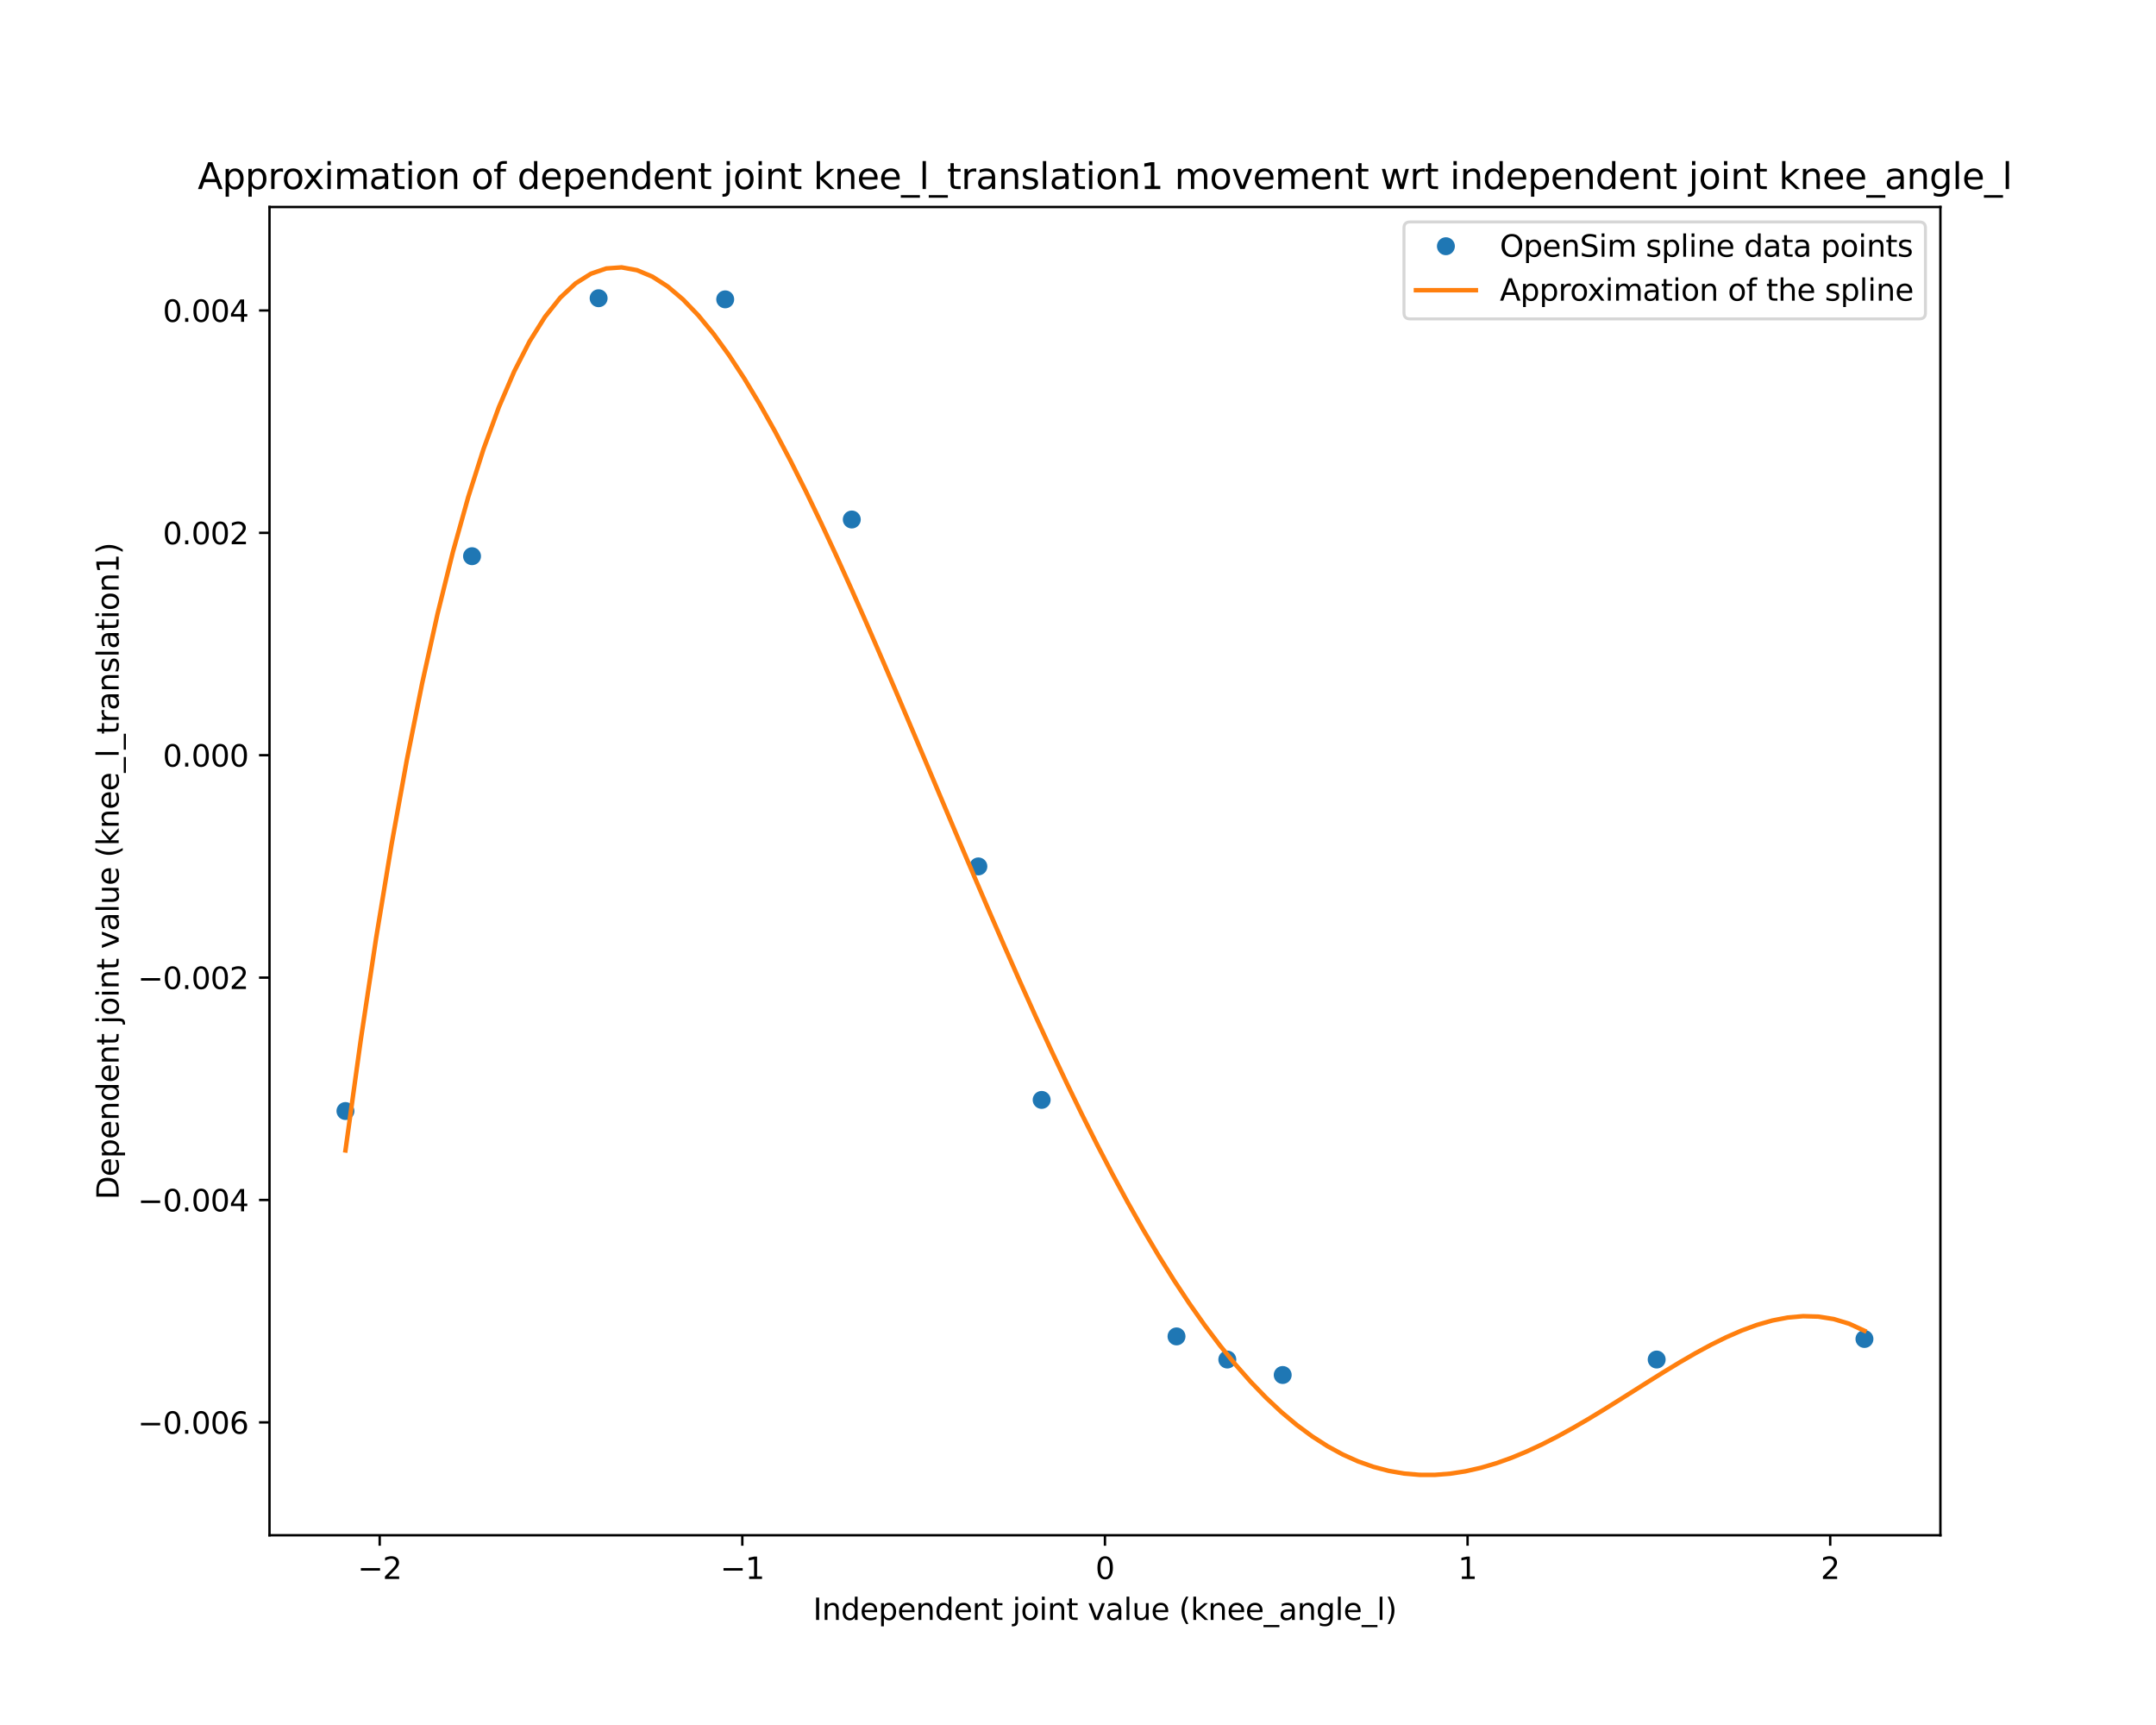 <?xml version="1.0" encoding="utf-8" standalone="no"?>
<!DOCTYPE svg PUBLIC "-//W3C//DTD SVG 1.1//EN"
  "http://www.w3.org/Graphics/SVG/1.1/DTD/svg11.dtd">
<svg xmlns:xlink="http://www.w3.org/1999/xlink" width="720pt" height="576pt" viewBox="0 0 720 576" xmlns="http://www.w3.org/2000/svg" version="1.1">
 <defs>
  <style type="text/css">*{stroke-linejoin: round; stroke-linecap: butt}</style>
 </defs>
 <g id="figure_1">
  <g id="patch_1">
   <path d="M 0 576 
L 720 576 
L 720 0 
L 0 0 
z
" style="fill: #ffffff"/>
  </g>
  <g id="axes_1">
   <g id="patch_2">
    <path d="M 90 512.64 
L 648 512.64 
L 648 69.12 
L 90 69.12 
z
" style="fill: #ffffff"/>
   </g>
   <g id="matplotlib.axis_1">
    <g id="xtick_1">
     <g id="line2d_1">
      <defs>
       <path id="mb4242acad0" d="M 0 0 
L 0 3.5 
" style="stroke: #000000; stroke-width: 0.8"/>
      </defs>
      <g>
       <use xlink:href="#mb4242acad0" x="126.796" y="512.64" style="stroke: #000000; stroke-width: 0.8"/>
      </g>
     </g>
     <g id="text_1">
      <!-- −2 -->
      <g transform="translate(119.425 527.238) scale(0.1 -0.1)">
       <defs>
        <path id="DejaVuSans-2212" d="M 678 2272 
L 4684 2272 
L 4684 1741 
L 678 1741 
L 678 2272 
z
" transform="scale(0.016)"/>
        <path id="DejaVuSans-32" d="M 1228 531 
L 3431 531 
L 3431 0 
L 469 0 
L 469 531 
Q 828 903 1448 1529 
Q 2069 2156 2228 2338 
Q 2531 2678 2651 2914 
Q 2772 3150 2772 3378 
Q 2772 3750 2511 3984 
Q 2250 4219 1831 4219 
Q 1534 4219 1204 4116 
Q 875 4013 500 3803 
L 500 4441 
Q 881 4594 1212 4672 
Q 1544 4750 1819 4750 
Q 2544 4750 2975 4387 
Q 3406 4025 3406 3419 
Q 3406 3131 3298 2873 
Q 3191 2616 2906 2266 
Q 2828 2175 2409 1742 
Q 1991 1309 1228 531 
z
" transform="scale(0.016)"/>
       </defs>
       <use xlink:href="#DejaVuSans-2212"/>
       <use xlink:href="#DejaVuSans-32" x="83.789"/>
      </g>
     </g>
    </g>
    <g id="xtick_2">
     <g id="line2d_2">
      <g>
       <use xlink:href="#mb4242acad0" x="247.898" y="512.64" style="stroke: #000000; stroke-width: 0.8"/>
      </g>
     </g>
     <g id="text_2">
      <!-- −1 -->
      <g transform="translate(240.527 527.238) scale(0.1 -0.1)">
       <defs>
        <path id="DejaVuSans-31" d="M 794 531 
L 1825 531 
L 1825 4091 
L 703 3866 
L 703 4441 
L 1819 4666 
L 2450 4666 
L 2450 531 
L 3481 531 
L 3481 0 
L 794 0 
L 794 531 
z
" transform="scale(0.016)"/>
       </defs>
       <use xlink:href="#DejaVuSans-2212"/>
       <use xlink:href="#DejaVuSans-31" x="83.789"/>
      </g>
     </g>
    </g>
    <g id="xtick_3">
     <g id="line2d_3">
      <g>
       <use xlink:href="#mb4242acad0" x="369" y="512.64" style="stroke: #000000; stroke-width: 0.8"/>
      </g>
     </g>
     <g id="text_3">
      <!-- 0 -->
      <g transform="translate(365.819 527.238) scale(0.1 -0.1)">
       <defs>
        <path id="DejaVuSans-30" d="M 2034 4250 
Q 1547 4250 1301 3770 
Q 1056 3291 1056 2328 
Q 1056 1369 1301 889 
Q 1547 409 2034 409 
Q 2525 409 2770 889 
Q 3016 1369 3016 2328 
Q 3016 3291 2770 3770 
Q 2525 4250 2034 4250 
z
M 2034 4750 
Q 2819 4750 3233 4129 
Q 3647 3509 3647 2328 
Q 3647 1150 3233 529 
Q 2819 -91 2034 -91 
Q 1250 -91 836 529 
Q 422 1150 422 2328 
Q 422 3509 836 4129 
Q 1250 4750 2034 4750 
z
" transform="scale(0.016)"/>
       </defs>
       <use xlink:href="#DejaVuSans-30"/>
      </g>
     </g>
    </g>
    <g id="xtick_4">
     <g id="line2d_4">
      <g>
       <use xlink:href="#mb4242acad0" x="490.102" y="512.64" style="stroke: #000000; stroke-width: 0.8"/>
      </g>
     </g>
     <g id="text_4">
      <!-- 1 -->
      <g transform="translate(486.921 527.238) scale(0.1 -0.1)">
       <use xlink:href="#DejaVuSans-31"/>
      </g>
     </g>
    </g>
    <g id="xtick_5">
     <g id="line2d_5">
      <g>
       <use xlink:href="#mb4242acad0" x="611.204" y="512.64" style="stroke: #000000; stroke-width: 0.8"/>
      </g>
     </g>
     <g id="text_5">
      <!-- 2 -->
      <g transform="translate(608.023 527.238) scale(0.1 -0.1)">
       <use xlink:href="#DejaVuSans-32"/>
      </g>
     </g>
    </g>
    <g id="text_6">
     <!-- Independent joint value (knee_angle_l) -->
     <g transform="translate(271.534 540.917) scale(0.1 -0.1)">
      <defs>
       <path id="DejaVuSans-49" d="M 628 4666 
L 1259 4666 
L 1259 0 
L 628 0 
L 628 4666 
z
" transform="scale(0.016)"/>
       <path id="DejaVuSans-6e" d="M 3513 2113 
L 3513 0 
L 2938 0 
L 2938 2094 
Q 2938 2591 2744 2837 
Q 2550 3084 2163 3084 
Q 1697 3084 1428 2787 
Q 1159 2491 1159 1978 
L 1159 0 
L 581 0 
L 581 3500 
L 1159 3500 
L 1159 2956 
Q 1366 3272 1645 3428 
Q 1925 3584 2291 3584 
Q 2894 3584 3203 3211 
Q 3513 2838 3513 2113 
z
" transform="scale(0.016)"/>
       <path id="DejaVuSans-64" d="M 2906 2969 
L 2906 4863 
L 3481 4863 
L 3481 0 
L 2906 0 
L 2906 525 
Q 2725 213 2448 61 
Q 2172 -91 1784 -91 
Q 1150 -91 751 415 
Q 353 922 353 1747 
Q 353 2572 751 3078 
Q 1150 3584 1784 3584 
Q 2172 3584 2448 3432 
Q 2725 3281 2906 2969 
z
M 947 1747 
Q 947 1113 1208 752 
Q 1469 391 1925 391 
Q 2381 391 2643 752 
Q 2906 1113 2906 1747 
Q 2906 2381 2643 2742 
Q 2381 3103 1925 3103 
Q 1469 3103 1208 2742 
Q 947 2381 947 1747 
z
" transform="scale(0.016)"/>
       <path id="DejaVuSans-65" d="M 3597 1894 
L 3597 1613 
L 953 1613 
Q 991 1019 1311 708 
Q 1631 397 2203 397 
Q 2534 397 2845 478 
Q 3156 559 3463 722 
L 3463 178 
Q 3153 47 2828 -22 
Q 2503 -91 2169 -91 
Q 1331 -91 842 396 
Q 353 884 353 1716 
Q 353 2575 817 3079 
Q 1281 3584 2069 3584 
Q 2775 3584 3186 3129 
Q 3597 2675 3597 1894 
z
M 3022 2063 
Q 3016 2534 2758 2815 
Q 2500 3097 2075 3097 
Q 1594 3097 1305 2825 
Q 1016 2553 972 2059 
L 3022 2063 
z
" transform="scale(0.016)"/>
       <path id="DejaVuSans-70" d="M 1159 525 
L 1159 -1331 
L 581 -1331 
L 581 3500 
L 1159 3500 
L 1159 2969 
Q 1341 3281 1617 3432 
Q 1894 3584 2278 3584 
Q 2916 3584 3314 3078 
Q 3713 2572 3713 1747 
Q 3713 922 3314 415 
Q 2916 -91 2278 -91 
Q 1894 -91 1617 61 
Q 1341 213 1159 525 
z
M 3116 1747 
Q 3116 2381 2855 2742 
Q 2594 3103 2138 3103 
Q 1681 3103 1420 2742 
Q 1159 2381 1159 1747 
Q 1159 1113 1420 752 
Q 1681 391 2138 391 
Q 2594 391 2855 752 
Q 3116 1113 3116 1747 
z
" transform="scale(0.016)"/>
       <path id="DejaVuSans-74" d="M 1172 4494 
L 1172 3500 
L 2356 3500 
L 2356 3053 
L 1172 3053 
L 1172 1153 
Q 1172 725 1289 603 
Q 1406 481 1766 481 
L 2356 481 
L 2356 0 
L 1766 0 
Q 1100 0 847 248 
Q 594 497 594 1153 
L 594 3053 
L 172 3053 
L 172 3500 
L 594 3500 
L 594 4494 
L 1172 4494 
z
" transform="scale(0.016)"/>
       <path id="DejaVuSans-20" transform="scale(0.016)"/>
       <path id="DejaVuSans-6a" d="M 603 3500 
L 1178 3500 
L 1178 -63 
Q 1178 -731 923 -1031 
Q 669 -1331 103 -1331 
L -116 -1331 
L -116 -844 
L 38 -844 
Q 366 -844 484 -692 
Q 603 -541 603 -63 
L 603 3500 
z
M 603 4863 
L 1178 4863 
L 1178 4134 
L 603 4134 
L 603 4863 
z
" transform="scale(0.016)"/>
       <path id="DejaVuSans-6f" d="M 1959 3097 
Q 1497 3097 1228 2736 
Q 959 2375 959 1747 
Q 959 1119 1226 758 
Q 1494 397 1959 397 
Q 2419 397 2687 759 
Q 2956 1122 2956 1747 
Q 2956 2369 2687 2733 
Q 2419 3097 1959 3097 
z
M 1959 3584 
Q 2709 3584 3137 3096 
Q 3566 2609 3566 1747 
Q 3566 888 3137 398 
Q 2709 -91 1959 -91 
Q 1206 -91 779 398 
Q 353 888 353 1747 
Q 353 2609 779 3096 
Q 1206 3584 1959 3584 
z
" transform="scale(0.016)"/>
       <path id="DejaVuSans-69" d="M 603 3500 
L 1178 3500 
L 1178 0 
L 603 0 
L 603 3500 
z
M 603 4863 
L 1178 4863 
L 1178 4134 
L 603 4134 
L 603 4863 
z
" transform="scale(0.016)"/>
       <path id="DejaVuSans-76" d="M 191 3500 
L 800 3500 
L 1894 563 
L 2988 3500 
L 3597 3500 
L 2284 0 
L 1503 0 
L 191 3500 
z
" transform="scale(0.016)"/>
       <path id="DejaVuSans-61" d="M 2194 1759 
Q 1497 1759 1228 1600 
Q 959 1441 959 1056 
Q 959 750 1161 570 
Q 1363 391 1709 391 
Q 2188 391 2477 730 
Q 2766 1069 2766 1631 
L 2766 1759 
L 2194 1759 
z
M 3341 1997 
L 3341 0 
L 2766 0 
L 2766 531 
Q 2569 213 2275 61 
Q 1981 -91 1556 -91 
Q 1019 -91 701 211 
Q 384 513 384 1019 
Q 384 1609 779 1909 
Q 1175 2209 1959 2209 
L 2766 2209 
L 2766 2266 
Q 2766 2663 2505 2880 
Q 2244 3097 1772 3097 
Q 1472 3097 1187 3025 
Q 903 2953 641 2809 
L 641 3341 
Q 956 3463 1253 3523 
Q 1550 3584 1831 3584 
Q 2591 3584 2966 3190 
Q 3341 2797 3341 1997 
z
" transform="scale(0.016)"/>
       <path id="DejaVuSans-6c" d="M 603 4863 
L 1178 4863 
L 1178 0 
L 603 0 
L 603 4863 
z
" transform="scale(0.016)"/>
       <path id="DejaVuSans-75" d="M 544 1381 
L 544 3500 
L 1119 3500 
L 1119 1403 
Q 1119 906 1312 657 
Q 1506 409 1894 409 
Q 2359 409 2629 706 
Q 2900 1003 2900 1516 
L 2900 3500 
L 3475 3500 
L 3475 0 
L 2900 0 
L 2900 538 
Q 2691 219 2414 64 
Q 2138 -91 1772 -91 
Q 1169 -91 856 284 
Q 544 659 544 1381 
z
M 1991 3584 
L 1991 3584 
z
" transform="scale(0.016)"/>
       <path id="DejaVuSans-28" d="M 1984 4856 
Q 1566 4138 1362 3434 
Q 1159 2731 1159 2009 
Q 1159 1288 1364 580 
Q 1569 -128 1984 -844 
L 1484 -844 
Q 1016 -109 783 600 
Q 550 1309 550 2009 
Q 550 2706 781 3412 
Q 1013 4119 1484 4856 
L 1984 4856 
z
" transform="scale(0.016)"/>
       <path id="DejaVuSans-6b" d="M 581 4863 
L 1159 4863 
L 1159 1991 
L 2875 3500 
L 3609 3500 
L 1753 1863 
L 3688 0 
L 2938 0 
L 1159 1709 
L 1159 0 
L 581 0 
L 581 4863 
z
" transform="scale(0.016)"/>
       <path id="DejaVuSans-5f" d="M 3263 -1063 
L 3263 -1509 
L -63 -1509 
L -63 -1063 
L 3263 -1063 
z
" transform="scale(0.016)"/>
       <path id="DejaVuSans-67" d="M 2906 1791 
Q 2906 2416 2648 2759 
Q 2391 3103 1925 3103 
Q 1463 3103 1205 2759 
Q 947 2416 947 1791 
Q 947 1169 1205 825 
Q 1463 481 1925 481 
Q 2391 481 2648 825 
Q 2906 1169 2906 1791 
z
M 3481 434 
Q 3481 -459 3084 -895 
Q 2688 -1331 1869 -1331 
Q 1566 -1331 1297 -1286 
Q 1028 -1241 775 -1147 
L 775 -588 
Q 1028 -725 1275 -790 
Q 1522 -856 1778 -856 
Q 2344 -856 2625 -561 
Q 2906 -266 2906 331 
L 2906 616 
Q 2728 306 2450 153 
Q 2172 0 1784 0 
Q 1141 0 747 490 
Q 353 981 353 1791 
Q 353 2603 747 3093 
Q 1141 3584 1784 3584 
Q 2172 3584 2450 3431 
Q 2728 3278 2906 2969 
L 2906 3500 
L 3481 3500 
L 3481 434 
z
" transform="scale(0.016)"/>
       <path id="DejaVuSans-29" d="M 513 4856 
L 1013 4856 
Q 1481 4119 1714 3412 
Q 1947 2706 1947 2009 
Q 1947 1309 1714 600 
Q 1481 -109 1013 -844 
L 513 -844 
Q 928 -128 1133 580 
Q 1338 1288 1338 2009 
Q 1338 2731 1133 3434 
Q 928 4138 513 4856 
z
" transform="scale(0.016)"/>
      </defs>
      <use xlink:href="#DejaVuSans-49"/>
      <use xlink:href="#DejaVuSans-6e" x="29.492"/>
      <use xlink:href="#DejaVuSans-64" x="92.871"/>
      <use xlink:href="#DejaVuSans-65" x="156.348"/>
      <use xlink:href="#DejaVuSans-70" x="217.871"/>
      <use xlink:href="#DejaVuSans-65" x="281.348"/>
      <use xlink:href="#DejaVuSans-6e" x="342.871"/>
      <use xlink:href="#DejaVuSans-64" x="406.25"/>
      <use xlink:href="#DejaVuSans-65" x="469.727"/>
      <use xlink:href="#DejaVuSans-6e" x="531.25"/>
      <use xlink:href="#DejaVuSans-74" x="594.629"/>
      <use xlink:href="#DejaVuSans-20" x="633.838"/>
      <use xlink:href="#DejaVuSans-6a" x="665.625"/>
      <use xlink:href="#DejaVuSans-6f" x="693.408"/>
      <use xlink:href="#DejaVuSans-69" x="754.59"/>
      <use xlink:href="#DejaVuSans-6e" x="782.373"/>
      <use xlink:href="#DejaVuSans-74" x="845.752"/>
      <use xlink:href="#DejaVuSans-20" x="884.961"/>
      <use xlink:href="#DejaVuSans-76" x="916.748"/>
      <use xlink:href="#DejaVuSans-61" x="975.928"/>
      <use xlink:href="#DejaVuSans-6c" x="1037.207"/>
      <use xlink:href="#DejaVuSans-75" x="1064.99"/>
      <use xlink:href="#DejaVuSans-65" x="1128.369"/>
      <use xlink:href="#DejaVuSans-20" x="1189.893"/>
      <use xlink:href="#DejaVuSans-28" x="1221.68"/>
      <use xlink:href="#DejaVuSans-6b" x="1260.693"/>
      <use xlink:href="#DejaVuSans-6e" x="1318.604"/>
      <use xlink:href="#DejaVuSans-65" x="1381.982"/>
      <use xlink:href="#DejaVuSans-65" x="1443.506"/>
      <use xlink:href="#DejaVuSans-5f" x="1505.029"/>
      <use xlink:href="#DejaVuSans-61" x="1555.029"/>
      <use xlink:href="#DejaVuSans-6e" x="1616.309"/>
      <use xlink:href="#DejaVuSans-67" x="1679.688"/>
      <use xlink:href="#DejaVuSans-6c" x="1743.164"/>
      <use xlink:href="#DejaVuSans-65" x="1770.947"/>
      <use xlink:href="#DejaVuSans-5f" x="1832.471"/>
      <use xlink:href="#DejaVuSans-6c" x="1882.471"/>
      <use xlink:href="#DejaVuSans-29" x="1910.254"/>
     </g>
    </g>
   </g>
   <g id="matplotlib.axis_2">
    <g id="ytick_1">
     <g id="line2d_6">
      <defs>
       <path id="mf6420c4477" d="M 0 0 
L -3.5 0 
" style="stroke: #000000; stroke-width: 0.8"/>
      </defs>
      <g>
       <use xlink:href="#mf6420c4477" x="90" y="474.946" style="stroke: #000000; stroke-width: 0.8"/>
      </g>
     </g>
     <g id="text_7">
      <!-- −0.006 -->
      <g transform="translate(45.992 478.745) scale(0.1 -0.1)">
       <defs>
        <path id="DejaVuSans-2e" d="M 684 794 
L 1344 794 
L 1344 0 
L 684 0 
L 684 794 
z
" transform="scale(0.016)"/>
        <path id="DejaVuSans-36" d="M 2113 2584 
Q 1688 2584 1439 2293 
Q 1191 2003 1191 1497 
Q 1191 994 1439 701 
Q 1688 409 2113 409 
Q 2538 409 2786 701 
Q 3034 994 3034 1497 
Q 3034 2003 2786 2293 
Q 2538 2584 2113 2584 
z
M 3366 4563 
L 3366 3988 
Q 3128 4100 2886 4159 
Q 2644 4219 2406 4219 
Q 1781 4219 1451 3797 
Q 1122 3375 1075 2522 
Q 1259 2794 1537 2939 
Q 1816 3084 2150 3084 
Q 2853 3084 3261 2657 
Q 3669 2231 3669 1497 
Q 3669 778 3244 343 
Q 2819 -91 2113 -91 
Q 1303 -91 875 529 
Q 447 1150 447 2328 
Q 447 3434 972 4092 
Q 1497 4750 2381 4750 
Q 2619 4750 2861 4703 
Q 3103 4656 3366 4563 
z
" transform="scale(0.016)"/>
       </defs>
       <use xlink:href="#DejaVuSans-2212"/>
       <use xlink:href="#DejaVuSans-30" x="83.789"/>
       <use xlink:href="#DejaVuSans-2e" x="147.412"/>
       <use xlink:href="#DejaVuSans-30" x="179.199"/>
       <use xlink:href="#DejaVuSans-30" x="242.822"/>
       <use xlink:href="#DejaVuSans-36" x="306.445"/>
      </g>
     </g>
    </g>
    <g id="ytick_2">
     <g id="line2d_7">
      <g>
       <use xlink:href="#mf6420c4477" x="90" y="400.69" style="stroke: #000000; stroke-width: 0.8"/>
      </g>
     </g>
     <g id="text_8">
      <!-- −0.004 -->
      <g transform="translate(45.992 404.489) scale(0.1 -0.1)">
       <defs>
        <path id="DejaVuSans-34" d="M 2419 4116 
L 825 1625 
L 2419 1625 
L 2419 4116 
z
M 2253 4666 
L 3047 4666 
L 3047 1625 
L 3713 1625 
L 3713 1100 
L 3047 1100 
L 3047 0 
L 2419 0 
L 2419 1100 
L 313 1100 
L 313 1709 
L 2253 4666 
z
" transform="scale(0.016)"/>
       </defs>
       <use xlink:href="#DejaVuSans-2212"/>
       <use xlink:href="#DejaVuSans-30" x="83.789"/>
       <use xlink:href="#DejaVuSans-2e" x="147.412"/>
       <use xlink:href="#DejaVuSans-30" x="179.199"/>
       <use xlink:href="#DejaVuSans-30" x="242.822"/>
       <use xlink:href="#DejaVuSans-34" x="306.445"/>
      </g>
     </g>
    </g>
    <g id="ytick_3">
     <g id="line2d_8">
      <g>
       <use xlink:href="#mf6420c4477" x="90" y="326.435" style="stroke: #000000; stroke-width: 0.8"/>
      </g>
     </g>
     <g id="text_9">
      <!-- −0.002 -->
      <g transform="translate(45.992 330.234) scale(0.1 -0.1)">
       <use xlink:href="#DejaVuSans-2212"/>
       <use xlink:href="#DejaVuSans-30" x="83.789"/>
       <use xlink:href="#DejaVuSans-2e" x="147.412"/>
       <use xlink:href="#DejaVuSans-30" x="179.199"/>
       <use xlink:href="#DejaVuSans-30" x="242.822"/>
       <use xlink:href="#DejaVuSans-32" x="306.445"/>
      </g>
     </g>
    </g>
    <g id="ytick_4">
     <g id="line2d_9">
      <g>
       <use xlink:href="#mf6420c4477" x="90" y="252.179" style="stroke: #000000; stroke-width: 0.8"/>
      </g>
     </g>
     <g id="text_10">
      <!-- 0.000 -->
      <g transform="translate(54.372 255.979) scale(0.1 -0.1)">
       <use xlink:href="#DejaVuSans-30"/>
       <use xlink:href="#DejaVuSans-2e" x="63.623"/>
       <use xlink:href="#DejaVuSans-30" x="95.41"/>
       <use xlink:href="#DejaVuSans-30" x="159.033"/>
       <use xlink:href="#DejaVuSans-30" x="222.656"/>
      </g>
     </g>
    </g>
    <g id="ytick_5">
     <g id="line2d_10">
      <g>
       <use xlink:href="#mf6420c4477" x="90" y="177.924" style="stroke: #000000; stroke-width: 0.8"/>
      </g>
     </g>
     <g id="text_11">
      <!-- 0.002 -->
      <g transform="translate(54.372 181.723) scale(0.1 -0.1)">
       <use xlink:href="#DejaVuSans-30"/>
       <use xlink:href="#DejaVuSans-2e" x="63.623"/>
       <use xlink:href="#DejaVuSans-30" x="95.41"/>
       <use xlink:href="#DejaVuSans-30" x="159.033"/>
       <use xlink:href="#DejaVuSans-32" x="222.656"/>
      </g>
     </g>
    </g>
    <g id="ytick_6">
     <g id="line2d_11">
      <g>
       <use xlink:href="#mf6420c4477" x="90" y="103.669" style="stroke: #000000; stroke-width: 0.8"/>
      </g>
     </g>
     <g id="text_12">
      <!-- 0.004 -->
      <g transform="translate(54.372 107.468) scale(0.1 -0.1)">
       <use xlink:href="#DejaVuSans-30"/>
       <use xlink:href="#DejaVuSans-2e" x="63.623"/>
       <use xlink:href="#DejaVuSans-30" x="95.41"/>
       <use xlink:href="#DejaVuSans-30" x="159.033"/>
       <use xlink:href="#DejaVuSans-34" x="222.656"/>
      </g>
     </g>
    </g>
    <g id="text_13">
     <!-- Dependent joint value (knee_l_translation1) -->
     <g transform="translate(39.634 400.57) rotate(-90) scale(0.1 -0.1)">
      <defs>
       <path id="DejaVuSans-44" d="M 1259 4147 
L 1259 519 
L 2022 519 
Q 2988 519 3436 956 
Q 3884 1394 3884 2338 
Q 3884 3275 3436 3711 
Q 2988 4147 2022 4147 
L 1259 4147 
z
M 628 4666 
L 1925 4666 
Q 3281 4666 3915 4102 
Q 4550 3538 4550 2338 
Q 4550 1131 3912 565 
Q 3275 0 1925 0 
L 628 0 
L 628 4666 
z
" transform="scale(0.016)"/>
       <path id="DejaVuSans-72" d="M 2631 2963 
Q 2534 3019 2420 3045 
Q 2306 3072 2169 3072 
Q 1681 3072 1420 2755 
Q 1159 2438 1159 1844 
L 1159 0 
L 581 0 
L 581 3500 
L 1159 3500 
L 1159 2956 
Q 1341 3275 1631 3429 
Q 1922 3584 2338 3584 
Q 2397 3584 2469 3576 
Q 2541 3569 2628 3553 
L 2631 2963 
z
" transform="scale(0.016)"/>
       <path id="DejaVuSans-73" d="M 2834 3397 
L 2834 2853 
Q 2591 2978 2328 3040 
Q 2066 3103 1784 3103 
Q 1356 3103 1142 2972 
Q 928 2841 928 2578 
Q 928 2378 1081 2264 
Q 1234 2150 1697 2047 
L 1894 2003 
Q 2506 1872 2764 1633 
Q 3022 1394 3022 966 
Q 3022 478 2636 193 
Q 2250 -91 1575 -91 
Q 1294 -91 989 -36 
Q 684 19 347 128 
L 347 722 
Q 666 556 975 473 
Q 1284 391 1588 391 
Q 1994 391 2212 530 
Q 2431 669 2431 922 
Q 2431 1156 2273 1281 
Q 2116 1406 1581 1522 
L 1381 1569 
Q 847 1681 609 1914 
Q 372 2147 372 2553 
Q 372 3047 722 3315 
Q 1072 3584 1716 3584 
Q 2034 3584 2315 3537 
Q 2597 3491 2834 3397 
z
" transform="scale(0.016)"/>
      </defs>
      <use xlink:href="#DejaVuSans-44"/>
      <use xlink:href="#DejaVuSans-65" x="77.002"/>
      <use xlink:href="#DejaVuSans-70" x="138.525"/>
      <use xlink:href="#DejaVuSans-65" x="202.002"/>
      <use xlink:href="#DejaVuSans-6e" x="263.525"/>
      <use xlink:href="#DejaVuSans-64" x="326.904"/>
      <use xlink:href="#DejaVuSans-65" x="390.381"/>
      <use xlink:href="#DejaVuSans-6e" x="451.904"/>
      <use xlink:href="#DejaVuSans-74" x="515.283"/>
      <use xlink:href="#DejaVuSans-20" x="554.492"/>
      <use xlink:href="#DejaVuSans-6a" x="586.279"/>
      <use xlink:href="#DejaVuSans-6f" x="614.062"/>
      <use xlink:href="#DejaVuSans-69" x="675.244"/>
      <use xlink:href="#DejaVuSans-6e" x="703.027"/>
      <use xlink:href="#DejaVuSans-74" x="766.406"/>
      <use xlink:href="#DejaVuSans-20" x="805.615"/>
      <use xlink:href="#DejaVuSans-76" x="837.402"/>
      <use xlink:href="#DejaVuSans-61" x="896.582"/>
      <use xlink:href="#DejaVuSans-6c" x="957.861"/>
      <use xlink:href="#DejaVuSans-75" x="985.645"/>
      <use xlink:href="#DejaVuSans-65" x="1049.023"/>
      <use xlink:href="#DejaVuSans-20" x="1110.547"/>
      <use xlink:href="#DejaVuSans-28" x="1142.334"/>
      <use xlink:href="#DejaVuSans-6b" x="1181.348"/>
      <use xlink:href="#DejaVuSans-6e" x="1239.258"/>
      <use xlink:href="#DejaVuSans-65" x="1302.637"/>
      <use xlink:href="#DejaVuSans-65" x="1364.16"/>
      <use xlink:href="#DejaVuSans-5f" x="1425.684"/>
      <use xlink:href="#DejaVuSans-6c" x="1475.684"/>
      <use xlink:href="#DejaVuSans-5f" x="1503.467"/>
      <use xlink:href="#DejaVuSans-74" x="1553.467"/>
      <use xlink:href="#DejaVuSans-72" x="1592.676"/>
      <use xlink:href="#DejaVuSans-61" x="1633.789"/>
      <use xlink:href="#DejaVuSans-6e" x="1695.068"/>
      <use xlink:href="#DejaVuSans-73" x="1758.447"/>
      <use xlink:href="#DejaVuSans-6c" x="1810.547"/>
      <use xlink:href="#DejaVuSans-61" x="1838.33"/>
      <use xlink:href="#DejaVuSans-74" x="1899.609"/>
      <use xlink:href="#DejaVuSans-69" x="1938.818"/>
      <use xlink:href="#DejaVuSans-6f" x="1966.602"/>
      <use xlink:href="#DejaVuSans-6e" x="2027.783"/>
      <use xlink:href="#DejaVuSans-31" x="2091.162"/>
      <use xlink:href="#DejaVuSans-29" x="2154.785"/>
     </g>
    </g>
   </g>
   <g id="line2d_12">
    <defs>
     <path id="m373ba96c81" d="M 0 2.5 
C 0.663 2.5 1.299 2.237 1.768 1.768 
C 2.237 1.299 2.5 0.663 2.5 0 
C 2.5 -0.663 2.237 -1.299 1.768 -1.768 
C 1.299 -2.237 0.663 -2.5 0 -2.5 
C -0.663 -2.5 -1.299 -2.237 -1.768 -1.768 
C -2.237 -1.299 -2.5 -0.663 -2.5 0 
C -2.5 0.663 -2.237 1.299 -1.768 1.768 
C -1.299 2.237 -0.663 2.5 0 2.5 
z
" style="stroke: #1f77b4"/>
    </defs>
    <g clip-path="url(#p5d6532b601)">
     <use xlink:href="#m373ba96c81" x="115.364" y="370.988" style="fill: #1f77b4; stroke: #1f77b4"/>
     <use xlink:href="#m373ba96c81" x="157.637" y="185.721" style="fill: #1f77b4; stroke: #1f77b4"/>
     <use xlink:href="#m373ba96c81" x="199.91" y="99.585" style="fill: #1f77b4; stroke: #1f77b4"/>
     <use xlink:href="#m373ba96c81" x="242.182" y="99.956" style="fill: #1f77b4; stroke: #1f77b4"/>
     <use xlink:href="#m373ba96c81" x="284.455" y="173.469" style="fill: #1f77b4; stroke: #1f77b4"/>
     <use xlink:href="#m373ba96c81" x="326.727" y="289.307" style="fill: #1f77b4; stroke: #1f77b4"/>
     <use xlink:href="#m373ba96c81" x="347.864" y="367.275" style="fill: #1f77b4; stroke: #1f77b4"/>
     <use xlink:href="#m373ba96c81" x="392.899" y="446.246" style="fill: #1f77b4; stroke: #1f77b4"/>
     <use xlink:href="#m373ba96c81" x="409.859" y="453.968" style="fill: #1f77b4; stroke: #1f77b4"/>
     <use xlink:href="#m373ba96c81" x="428.362" y="459.129" style="fill: #1f77b4; stroke: #1f77b4"/>
     <use xlink:href="#m373ba96c81" x="553.252" y="453.968" style="fill: #1f77b4; stroke: #1f77b4"/>
     <use xlink:href="#m373ba96c81" x="622.636" y="447.1" style="fill: #1f77b4; stroke: #1f77b4"/>
    </g>
   </g>
   <g id="line2d_13">
    <path d="M 115.364 384.146 
L 120.488 347.172 
L 125.612 313.198 
L 130.736 282.109 
L 135.86 253.791 
L 140.983 228.131 
L 146.107 205.021 
L 151.231 184.354 
L 156.355 166.022 
L 161.479 149.922 
L 166.603 135.952 
L 171.727 124.012 
L 176.851 114.004 
L 181.975 105.832 
L 187.099 99.402 
L 192.223 94.621 
L 197.347 91.399 
L 202.471 89.647 
L 207.595 89.28 
L 212.719 90.212 
L 217.843 92.361 
L 222.967 95.647 
L 228.091 99.99 
L 233.215 105.313 
L 238.339 111.543 
L 243.463 118.606 
L 248.587 126.43 
L 253.711 134.947 
L 258.835 144.09 
L 263.959 153.794 
L 269.083 163.995 
L 274.207 174.632 
L 279.331 185.646 
L 284.455 196.978 
L 289.579 208.575 
L 294.702 220.381 
L 299.826 232.346 
L 304.95 244.419 
L 310.074 256.554 
L 315.198 268.703 
L 320.322 280.824 
L 325.446 292.874 
L 330.57 304.813 
L 335.694 316.603 
L 340.818 328.209 
L 345.942 339.594 
L 351.066 350.729 
L 356.19 361.581 
L 361.314 372.123 
L 366.438 382.328 
L 371.562 392.171 
L 376.686 401.631 
L 381.81 410.686 
L 386.934 419.317 
L 392.058 427.508 
L 397.182 435.244 
L 402.306 442.512 
L 407.43 449.301 
L 412.554 455.602 
L 417.678 461.407 
L 422.802 466.712 
L 427.926 471.513 
L 433.05 475.809 
L 438.174 479.6 
L 443.298 482.889 
L 448.421 485.681 
L 453.545 487.982 
L 458.669 489.8 
L 463.793 491.146 
L 468.917 492.031 
L 474.041 492.471 
L 479.165 492.48 
L 484.289 492.077 
L 489.413 491.283 
L 494.537 490.118 
L 499.661 488.607 
L 504.785 486.775 
L 509.909 484.651 
L 515.033 482.263 
L 520.157 479.644 
L 525.281 476.826 
L 530.405 473.846 
L 535.529 470.74 
L 540.653 467.549 
L 545.777 464.312 
L 550.901 461.074 
L 556.025 457.88 
L 561.149 454.776 
L 566.273 451.811 
L 571.397 449.038 
L 576.521 446.507 
L 581.645 444.274 
L 586.769 442.397 
L 591.893 440.932 
L 597.017 439.942 
L 602.14 439.489 
L 607.264 439.636 
L 612.388 440.451 
L 617.512 442.002 
L 622.636 444.359 
" clip-path="url(#p5d6532b601)" style="fill: none; stroke: #ff7f0e; stroke-width: 1.5; stroke-linecap: square"/>
   </g>
   <g id="patch_3">
    <path d="M 90 512.64 
L 90 69.12 
" style="fill: none; stroke: #000000; stroke-width: 0.8; stroke-linejoin: miter; stroke-linecap: square"/>
   </g>
   <g id="patch_4">
    <path d="M 648 512.64 
L 648 69.12 
" style="fill: none; stroke: #000000; stroke-width: 0.8; stroke-linejoin: miter; stroke-linecap: square"/>
   </g>
   <g id="patch_5">
    <path d="M 90 512.64 
L 648 512.64 
" style="fill: none; stroke: #000000; stroke-width: 0.8; stroke-linejoin: miter; stroke-linecap: square"/>
   </g>
   <g id="patch_6">
    <path d="M 90 69.12 
L 648 69.12 
" style="fill: none; stroke: #000000; stroke-width: 0.8; stroke-linejoin: miter; stroke-linecap: square"/>
   </g>
   <g id="text_14">
    <!-- Approximation of dependent joint knee_l_translation1 movement wrt independent joint knee_angle_l -->
    <g transform="translate(66.021 63.12) scale(0.12 -0.12)">
     <defs>
      <path id="DejaVuSans-41" d="M 2188 4044 
L 1331 1722 
L 3047 1722 
L 2188 4044 
z
M 1831 4666 
L 2547 4666 
L 4325 0 
L 3669 0 
L 3244 1197 
L 1141 1197 
L 716 0 
L 50 0 
L 1831 4666 
z
" transform="scale(0.016)"/>
      <path id="DejaVuSans-78" d="M 3513 3500 
L 2247 1797 
L 3578 0 
L 2900 0 
L 1881 1375 
L 863 0 
L 184 0 
L 1544 1831 
L 300 3500 
L 978 3500 
L 1906 2253 
L 2834 3500 
L 3513 3500 
z
" transform="scale(0.016)"/>
      <path id="DejaVuSans-6d" d="M 3328 2828 
Q 3544 3216 3844 3400 
Q 4144 3584 4550 3584 
Q 5097 3584 5394 3201 
Q 5691 2819 5691 2113 
L 5691 0 
L 5113 0 
L 5113 2094 
Q 5113 2597 4934 2840 
Q 4756 3084 4391 3084 
Q 3944 3084 3684 2787 
Q 3425 2491 3425 1978 
L 3425 0 
L 2847 0 
L 2847 2094 
Q 2847 2600 2669 2842 
Q 2491 3084 2119 3084 
Q 1678 3084 1418 2786 
Q 1159 2488 1159 1978 
L 1159 0 
L 581 0 
L 581 3500 
L 1159 3500 
L 1159 2956 
Q 1356 3278 1631 3431 
Q 1906 3584 2284 3584 
Q 2666 3584 2933 3390 
Q 3200 3197 3328 2828 
z
" transform="scale(0.016)"/>
      <path id="DejaVuSans-66" d="M 2375 4863 
L 2375 4384 
L 1825 4384 
Q 1516 4384 1395 4259 
Q 1275 4134 1275 3809 
L 1275 3500 
L 2222 3500 
L 2222 3053 
L 1275 3053 
L 1275 0 
L 697 0 
L 697 3053 
L 147 3053 
L 147 3500 
L 697 3500 
L 697 3744 
Q 697 4328 969 4595 
Q 1241 4863 1831 4863 
L 2375 4863 
z
" transform="scale(0.016)"/>
      <path id="DejaVuSans-77" d="M 269 3500 
L 844 3500 
L 1563 769 
L 2278 3500 
L 2956 3500 
L 3675 769 
L 4391 3500 
L 4966 3500 
L 4050 0 
L 3372 0 
L 2619 2869 
L 1863 0 
L 1184 0 
L 269 3500 
z
" transform="scale(0.016)"/>
     </defs>
     <use xlink:href="#DejaVuSans-41"/>
     <use xlink:href="#DejaVuSans-70" x="68.408"/>
     <use xlink:href="#DejaVuSans-70" x="131.885"/>
     <use xlink:href="#DejaVuSans-72" x="195.361"/>
     <use xlink:href="#DejaVuSans-6f" x="234.225"/>
     <use xlink:href="#DejaVuSans-78" x="292.281"/>
     <use xlink:href="#DejaVuSans-69" x="351.461"/>
     <use xlink:href="#DejaVuSans-6d" x="379.244"/>
     <use xlink:href="#DejaVuSans-61" x="476.656"/>
     <use xlink:href="#DejaVuSans-74" x="537.936"/>
     <use xlink:href="#DejaVuSans-69" x="577.145"/>
     <use xlink:href="#DejaVuSans-6f" x="604.928"/>
     <use xlink:href="#DejaVuSans-6e" x="666.109"/>
     <use xlink:href="#DejaVuSans-20" x="729.488"/>
     <use xlink:href="#DejaVuSans-6f" x="761.275"/>
     <use xlink:href="#DejaVuSans-66" x="822.457"/>
     <use xlink:href="#DejaVuSans-20" x="857.662"/>
     <use xlink:href="#DejaVuSans-64" x="889.449"/>
     <use xlink:href="#DejaVuSans-65" x="952.926"/>
     <use xlink:href="#DejaVuSans-70" x="1014.449"/>
     <use xlink:href="#DejaVuSans-65" x="1077.926"/>
     <use xlink:href="#DejaVuSans-6e" x="1139.449"/>
     <use xlink:href="#DejaVuSans-64" x="1202.828"/>
     <use xlink:href="#DejaVuSans-65" x="1266.305"/>
     <use xlink:href="#DejaVuSans-6e" x="1327.828"/>
     <use xlink:href="#DejaVuSans-74" x="1391.207"/>
     <use xlink:href="#DejaVuSans-20" x="1430.416"/>
     <use xlink:href="#DejaVuSans-6a" x="1462.203"/>
     <use xlink:href="#DejaVuSans-6f" x="1489.986"/>
     <use xlink:href="#DejaVuSans-69" x="1551.168"/>
     <use xlink:href="#DejaVuSans-6e" x="1578.951"/>
     <use xlink:href="#DejaVuSans-74" x="1642.33"/>
     <use xlink:href="#DejaVuSans-20" x="1681.539"/>
     <use xlink:href="#DejaVuSans-6b" x="1713.326"/>
     <use xlink:href="#DejaVuSans-6e" x="1771.236"/>
     <use xlink:href="#DejaVuSans-65" x="1834.615"/>
     <use xlink:href="#DejaVuSans-65" x="1896.139"/>
     <use xlink:href="#DejaVuSans-5f" x="1957.662"/>
     <use xlink:href="#DejaVuSans-6c" x="2007.662"/>
     <use xlink:href="#DejaVuSans-5f" x="2035.445"/>
     <use xlink:href="#DejaVuSans-74" x="2085.445"/>
     <use xlink:href="#DejaVuSans-72" x="2124.654"/>
     <use xlink:href="#DejaVuSans-61" x="2165.768"/>
     <use xlink:href="#DejaVuSans-6e" x="2227.047"/>
     <use xlink:href="#DejaVuSans-73" x="2290.426"/>
     <use xlink:href="#DejaVuSans-6c" x="2342.525"/>
     <use xlink:href="#DejaVuSans-61" x="2370.309"/>
     <use xlink:href="#DejaVuSans-74" x="2431.588"/>
     <use xlink:href="#DejaVuSans-69" x="2470.797"/>
     <use xlink:href="#DejaVuSans-6f" x="2498.58"/>
     <use xlink:href="#DejaVuSans-6e" x="2559.762"/>
     <use xlink:href="#DejaVuSans-31" x="2623.141"/>
     <use xlink:href="#DejaVuSans-20" x="2686.764"/>
     <use xlink:href="#DejaVuSans-6d" x="2718.551"/>
     <use xlink:href="#DejaVuSans-6f" x="2815.963"/>
     <use xlink:href="#DejaVuSans-76" x="2877.145"/>
     <use xlink:href="#DejaVuSans-65" x="2936.324"/>
     <use xlink:href="#DejaVuSans-6d" x="2997.848"/>
     <use xlink:href="#DejaVuSans-65" x="3095.26"/>
     <use xlink:href="#DejaVuSans-6e" x="3156.783"/>
     <use xlink:href="#DejaVuSans-74" x="3220.162"/>
     <use xlink:href="#DejaVuSans-20" x="3259.371"/>
     <use xlink:href="#DejaVuSans-77" x="3291.158"/>
     <use xlink:href="#DejaVuSans-72" x="3372.945"/>
     <use xlink:href="#DejaVuSans-74" x="3414.059"/>
     <use xlink:href="#DejaVuSans-20" x="3453.268"/>
     <use xlink:href="#DejaVuSans-69" x="3485.055"/>
     <use xlink:href="#DejaVuSans-6e" x="3512.838"/>
     <use xlink:href="#DejaVuSans-64" x="3576.217"/>
     <use xlink:href="#DejaVuSans-65" x="3639.693"/>
     <use xlink:href="#DejaVuSans-70" x="3701.217"/>
     <use xlink:href="#DejaVuSans-65" x="3764.693"/>
     <use xlink:href="#DejaVuSans-6e" x="3826.217"/>
     <use xlink:href="#DejaVuSans-64" x="3889.596"/>
     <use xlink:href="#DejaVuSans-65" x="3953.072"/>
     <use xlink:href="#DejaVuSans-6e" x="4014.596"/>
     <use xlink:href="#DejaVuSans-74" x="4077.975"/>
     <use xlink:href="#DejaVuSans-20" x="4117.184"/>
     <use xlink:href="#DejaVuSans-6a" x="4148.971"/>
     <use xlink:href="#DejaVuSans-6f" x="4176.754"/>
     <use xlink:href="#DejaVuSans-69" x="4237.936"/>
     <use xlink:href="#DejaVuSans-6e" x="4265.719"/>
     <use xlink:href="#DejaVuSans-74" x="4329.098"/>
     <use xlink:href="#DejaVuSans-20" x="4368.307"/>
     <use xlink:href="#DejaVuSans-6b" x="4400.094"/>
     <use xlink:href="#DejaVuSans-6e" x="4458.004"/>
     <use xlink:href="#DejaVuSans-65" x="4521.383"/>
     <use xlink:href="#DejaVuSans-65" x="4582.906"/>
     <use xlink:href="#DejaVuSans-5f" x="4644.43"/>
     <use xlink:href="#DejaVuSans-61" x="4694.43"/>
     <use xlink:href="#DejaVuSans-6e" x="4755.709"/>
     <use xlink:href="#DejaVuSans-67" x="4819.088"/>
     <use xlink:href="#DejaVuSans-6c" x="4882.564"/>
     <use xlink:href="#DejaVuSans-65" x="4910.348"/>
     <use xlink:href="#DejaVuSans-5f" x="4971.871"/>
     <use xlink:href="#DejaVuSans-6c" x="5021.871"/>
    </g>
   </g>
   <g id="legend_1">
    <g id="patch_7">
     <path d="M 470.861 106.476 
L 641 106.476 
Q 643 106.476 643 104.476 
L 643 76.12 
Q 643 74.12 641 74.12 
L 470.861 74.12 
Q 468.861 74.12 468.861 76.12 
L 468.861 104.476 
Q 468.861 106.476 470.861 106.476 
z
" style="fill: #ffffff; opacity: 0.8; stroke: #cccccc; stroke-linejoin: miter"/>
    </g>
    <g id="line2d_14">
     <g>
      <use xlink:href="#m373ba96c81" x="482.861" y="82.218" style="fill: #1f77b4; stroke: #1f77b4"/>
     </g>
    </g>
    <g id="text_15">
     <!-- OpenSim spline data points -->
     <g transform="translate(500.861 85.718) scale(0.1 -0.1)">
      <defs>
       <path id="DejaVuSans-4f" d="M 2522 4238 
Q 1834 4238 1429 3725 
Q 1025 3213 1025 2328 
Q 1025 1447 1429 934 
Q 1834 422 2522 422 
Q 3209 422 3611 934 
Q 4013 1447 4013 2328 
Q 4013 3213 3611 3725 
Q 3209 4238 2522 4238 
z
M 2522 4750 
Q 3503 4750 4090 4092 
Q 4678 3434 4678 2328 
Q 4678 1225 4090 567 
Q 3503 -91 2522 -91 
Q 1538 -91 948 565 
Q 359 1222 359 2328 
Q 359 3434 948 4092 
Q 1538 4750 2522 4750 
z
" transform="scale(0.016)"/>
       <path id="DejaVuSans-53" d="M 3425 4513 
L 3425 3897 
Q 3066 4069 2747 4153 
Q 2428 4238 2131 4238 
Q 1616 4238 1336 4038 
Q 1056 3838 1056 3469 
Q 1056 3159 1242 3001 
Q 1428 2844 1947 2747 
L 2328 2669 
Q 3034 2534 3370 2195 
Q 3706 1856 3706 1288 
Q 3706 609 3251 259 
Q 2797 -91 1919 -91 
Q 1588 -91 1214 -16 
Q 841 59 441 206 
L 441 856 
Q 825 641 1194 531 
Q 1563 422 1919 422 
Q 2459 422 2753 634 
Q 3047 847 3047 1241 
Q 3047 1584 2836 1778 
Q 2625 1972 2144 2069 
L 1759 2144 
Q 1053 2284 737 2584 
Q 422 2884 422 3419 
Q 422 4038 858 4394 
Q 1294 4750 2059 4750 
Q 2388 4750 2728 4690 
Q 3069 4631 3425 4513 
z
" transform="scale(0.016)"/>
      </defs>
      <use xlink:href="#DejaVuSans-4f"/>
      <use xlink:href="#DejaVuSans-70" x="78.711"/>
      <use xlink:href="#DejaVuSans-65" x="142.188"/>
      <use xlink:href="#DejaVuSans-6e" x="203.711"/>
      <use xlink:href="#DejaVuSans-53" x="267.09"/>
      <use xlink:href="#DejaVuSans-69" x="330.566"/>
      <use xlink:href="#DejaVuSans-6d" x="358.35"/>
      <use xlink:href="#DejaVuSans-20" x="455.762"/>
      <use xlink:href="#DejaVuSans-73" x="487.549"/>
      <use xlink:href="#DejaVuSans-70" x="539.648"/>
      <use xlink:href="#DejaVuSans-6c" x="603.125"/>
      <use xlink:href="#DejaVuSans-69" x="630.908"/>
      <use xlink:href="#DejaVuSans-6e" x="658.691"/>
      <use xlink:href="#DejaVuSans-65" x="722.07"/>
      <use xlink:href="#DejaVuSans-20" x="783.594"/>
      <use xlink:href="#DejaVuSans-64" x="815.381"/>
      <use xlink:href="#DejaVuSans-61" x="878.857"/>
      <use xlink:href="#DejaVuSans-74" x="940.137"/>
      <use xlink:href="#DejaVuSans-61" x="979.346"/>
      <use xlink:href="#DejaVuSans-20" x="1040.625"/>
      <use xlink:href="#DejaVuSans-70" x="1072.412"/>
      <use xlink:href="#DejaVuSans-6f" x="1135.889"/>
      <use xlink:href="#DejaVuSans-69" x="1197.07"/>
      <use xlink:href="#DejaVuSans-6e" x="1224.854"/>
      <use xlink:href="#DejaVuSans-74" x="1288.232"/>
      <use xlink:href="#DejaVuSans-73" x="1327.441"/>
     </g>
    </g>
    <g id="line2d_15">
     <path d="M 472.861 96.897 
L 482.861 96.897 
L 492.861 96.897 
" style="fill: none; stroke: #ff7f0e; stroke-width: 1.5; stroke-linecap: square"/>
    </g>
    <g id="text_16">
     <!-- Approximation of the spline -->
     <g transform="translate(500.861 100.397) scale(0.1 -0.1)">
      <defs>
       <path id="DejaVuSans-68" d="M 3513 2113 
L 3513 0 
L 2938 0 
L 2938 2094 
Q 2938 2591 2744 2837 
Q 2550 3084 2163 3084 
Q 1697 3084 1428 2787 
Q 1159 2491 1159 1978 
L 1159 0 
L 581 0 
L 581 4863 
L 1159 4863 
L 1159 2956 
Q 1366 3272 1645 3428 
Q 1925 3584 2291 3584 
Q 2894 3584 3203 3211 
Q 3513 2838 3513 2113 
z
" transform="scale(0.016)"/>
      </defs>
      <use xlink:href="#DejaVuSans-41"/>
      <use xlink:href="#DejaVuSans-70" x="68.408"/>
      <use xlink:href="#DejaVuSans-70" x="131.885"/>
      <use xlink:href="#DejaVuSans-72" x="195.361"/>
      <use xlink:href="#DejaVuSans-6f" x="234.225"/>
      <use xlink:href="#DejaVuSans-78" x="292.281"/>
      <use xlink:href="#DejaVuSans-69" x="351.461"/>
      <use xlink:href="#DejaVuSans-6d" x="379.244"/>
      <use xlink:href="#DejaVuSans-61" x="476.656"/>
      <use xlink:href="#DejaVuSans-74" x="537.936"/>
      <use xlink:href="#DejaVuSans-69" x="577.145"/>
      <use xlink:href="#DejaVuSans-6f" x="604.928"/>
      <use xlink:href="#DejaVuSans-6e" x="666.109"/>
      <use xlink:href="#DejaVuSans-20" x="729.488"/>
      <use xlink:href="#DejaVuSans-6f" x="761.275"/>
      <use xlink:href="#DejaVuSans-66" x="822.457"/>
      <use xlink:href="#DejaVuSans-20" x="857.662"/>
      <use xlink:href="#DejaVuSans-74" x="889.449"/>
      <use xlink:href="#DejaVuSans-68" x="928.658"/>
      <use xlink:href="#DejaVuSans-65" x="992.037"/>
      <use xlink:href="#DejaVuSans-20" x="1053.561"/>
      <use xlink:href="#DejaVuSans-73" x="1085.348"/>
      <use xlink:href="#DejaVuSans-70" x="1137.447"/>
      <use xlink:href="#DejaVuSans-6c" x="1200.924"/>
      <use xlink:href="#DejaVuSans-69" x="1228.707"/>
      <use xlink:href="#DejaVuSans-6e" x="1256.49"/>
      <use xlink:href="#DejaVuSans-65" x="1319.869"/>
     </g>
    </g>
   </g>
  </g>
 </g>
 <defs>
  <clipPath id="p5d6532b601">
   <rect x="90" y="69.12" width="558" height="443.52"/>
  </clipPath>
 </defs>
</svg>
